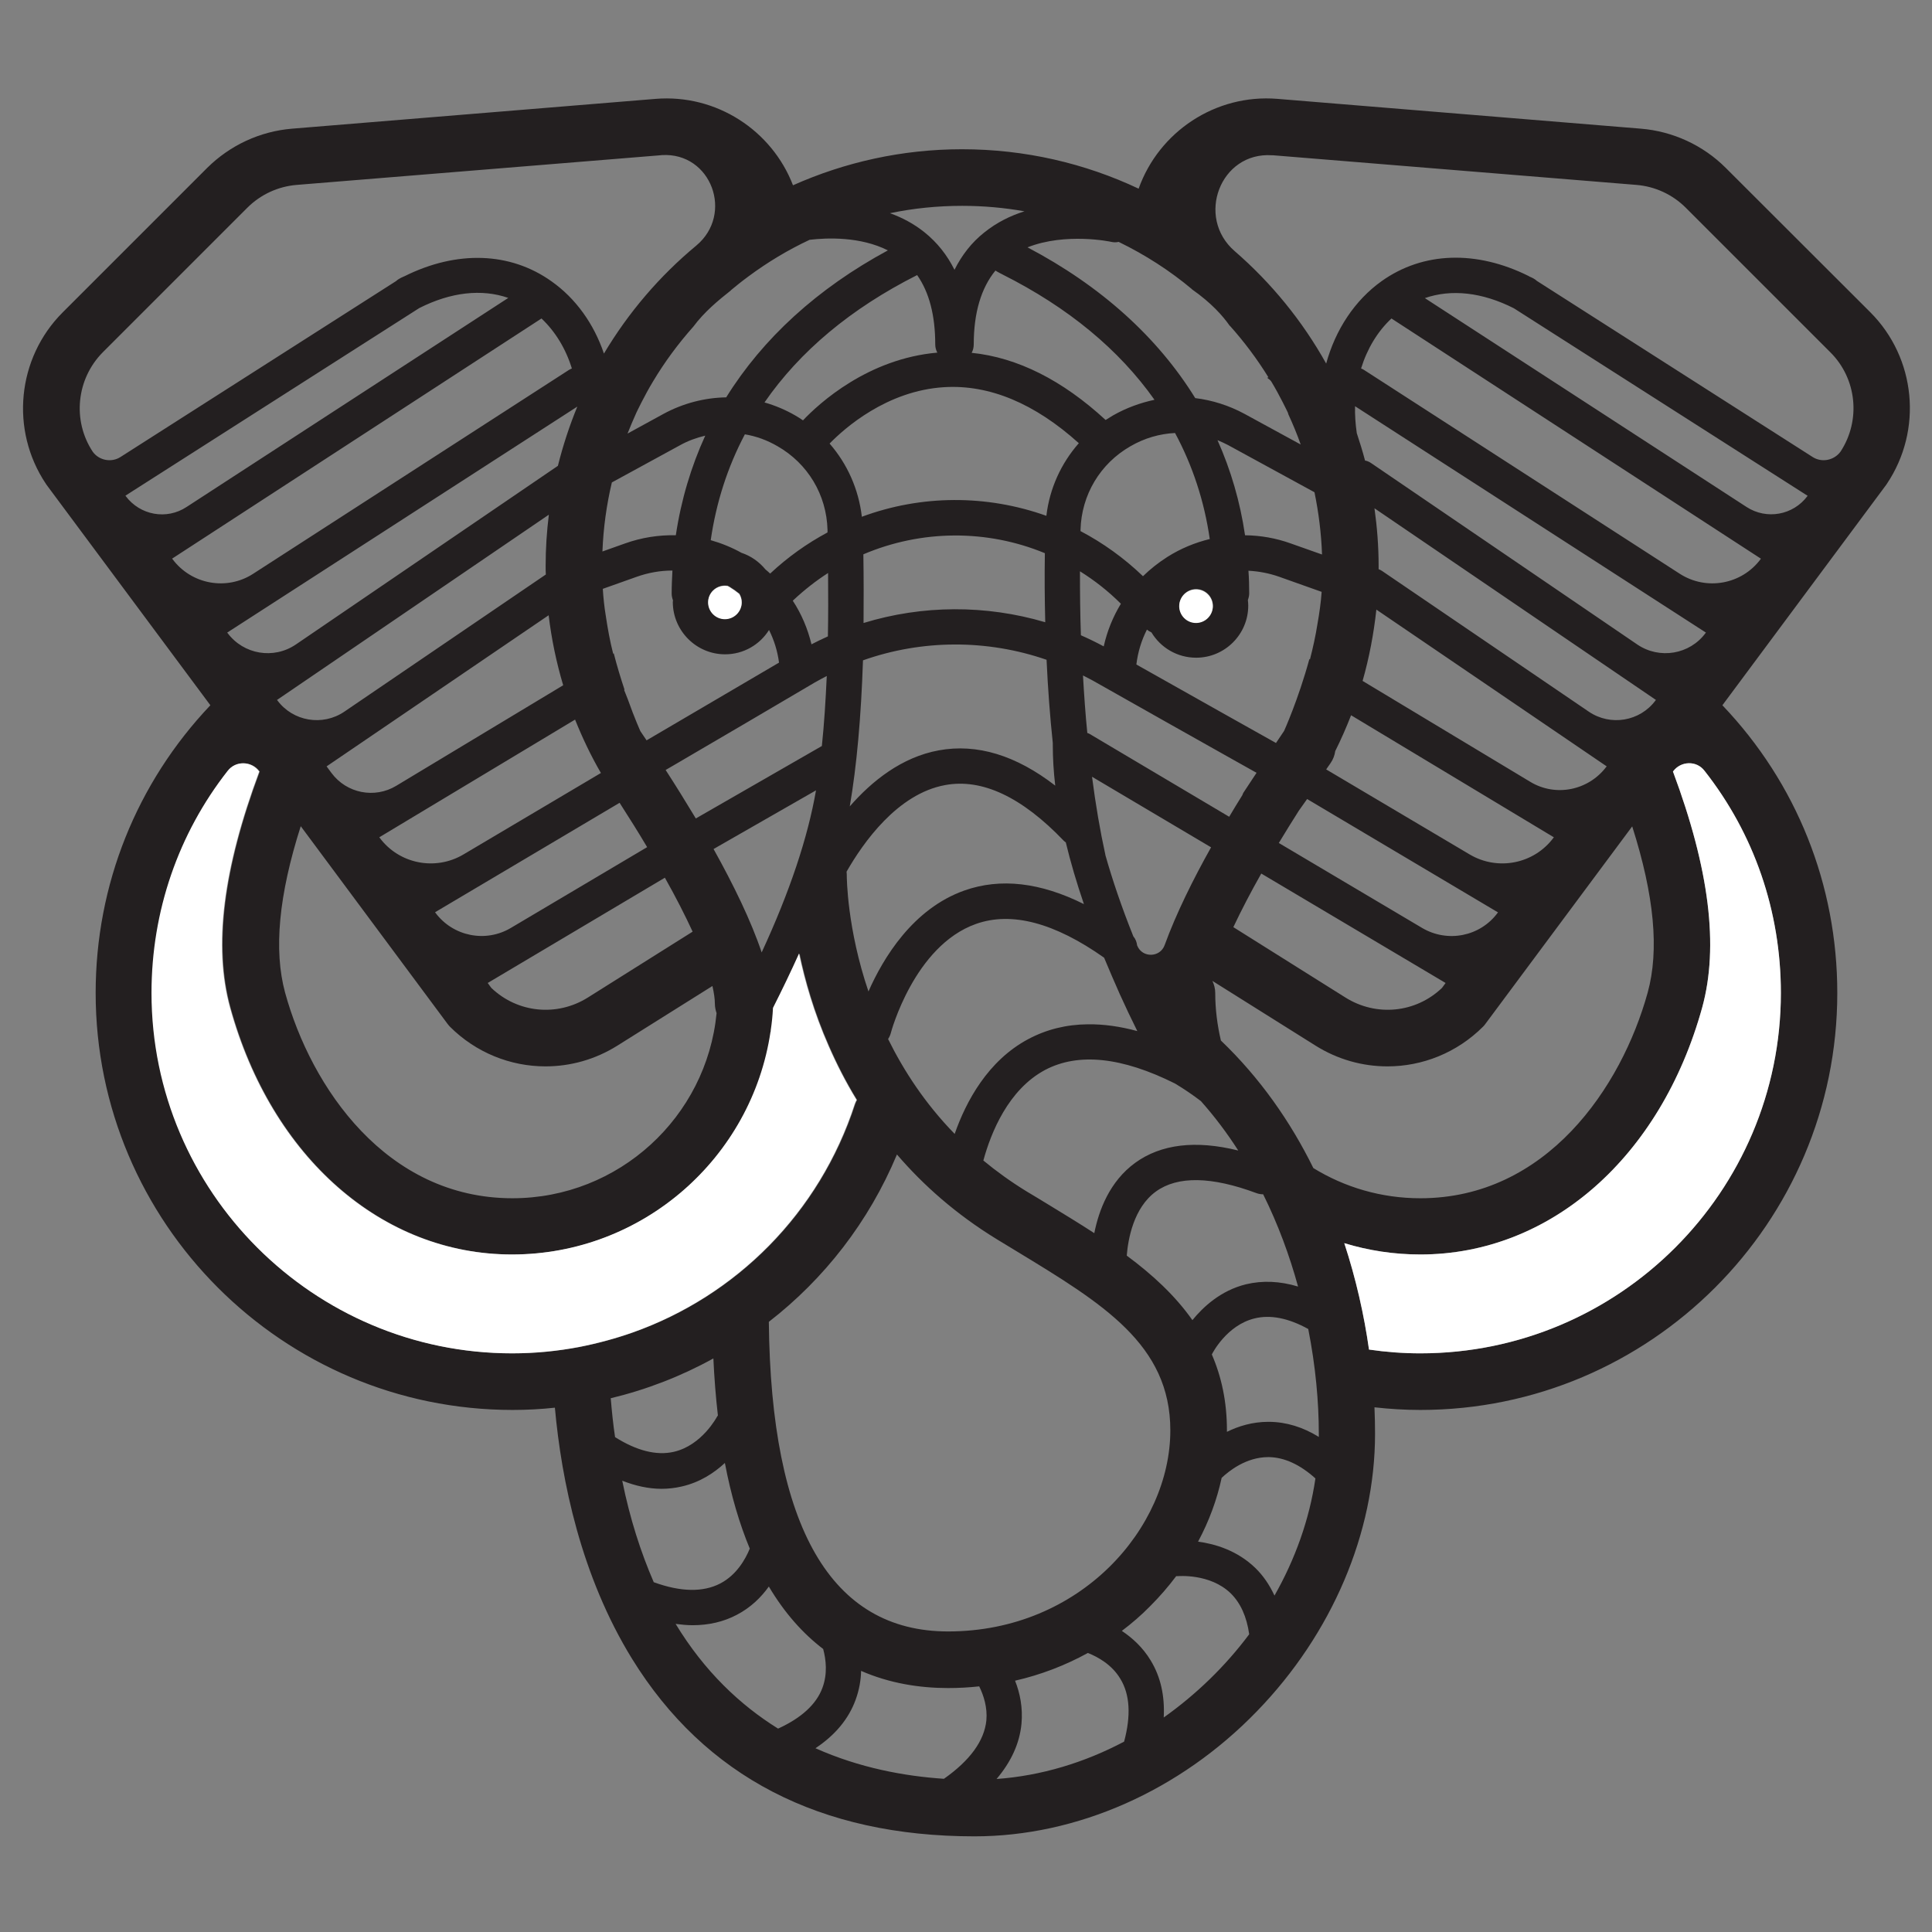 <?xml version="1.0" encoding="utf-8"?>
<!-- Generator: Adobe Illustrator 18.1.1, SVG Export Plug-In . SVG Version: 6.00 Build 0)  -->
<svg version="1.1" id="Layer_1" xmlns="http://www.w3.org/2000/svg" xmlns:xlink="http://www.w3.org/1999/xlink" x="0px" y="0px"
	 viewBox="0 0 1024 1024" enable-background="new 0 0 1024 1024" xml:space="preserve">
<rect x="0" y="0" width="1024" height="1024" fill="#808080" stroke="none"/>
<g>
	<path fill="#231F20" d="M991.3,165.5L914.7,89c-12-12-28-19.4-45-20.8L677.1,52.4c-32.9-2.7-62.9,17.5-73.6,47.6
		c-28.4-13.4-60.2-20.9-93.6-20.9c-31.9,0-62.2,6.9-89.6,19.1c-11.2-29.1-40.6-48.4-72.8-45.8L154.8,68.2c-17,1.4-32.9,8.8-45,20.8
		l-76.6,76.6c-24.2,24.2-27.9,62.4-8.9,90.8c0.1,0.2,0.3,0.4,0.4,0.6l86.8,116.8C72.4,415,50.7,468.9,50.7,526.3
		c0,121.8,99.1,221,221,221c7.6,0,15-0.4,22.4-1.2c3.5,38.7,13.8,89.1,40.9,133.1c38.6,62.5,99.7,94.1,181.5,94.1
		c54.3,0,108.8-24.1,149.6-66.2c39.9-41.1,62.7-94.7,62.7-147.1c0-4.6-0.1-9.3-0.3-14.1c8,0.9,16.1,1.4,24.3,1.4
		c121.8,0,221-99.1,221-221c0-57.4-21.6-111.3-60.9-152.5l86.8-116.8c0.1-0.2,0.3-0.4,0.4-0.6
		C1019.2,227.9,1015.5,189.7,991.3,165.5z M589,128.2c1.3,0.3,2.7,0.3,3.9,0c14,6.8,27.1,15.2,38.9,25.1c0,0,0,0-0.1,0
		c10.3,7.2,16.5,14.2,20.1,19.4c0,0,0.1,0,0.1,0c7.6,8.5,14.4,17.6,20.4,27.3c-0.2,0.1-0.5,0.1-0.7,0.2c1,0.7,1.8,1.4,2.2,2
		c4.5,7.4,8.8,16.5,8.8,16.5s0.1,0.4,0.3,1c2.4,5.2,4.6,10.5,6.5,15.9l-29.7-16.2c-8.3-4.5-17.2-7.3-26.2-8.4
		c-19.9-32.2-49.9-59.4-88.9-79.9C564.8,123.1,588.8,128.1,589,128.2z M384.3,310.3c0.5,0,0.9,0.1,1.4,0.1c0.4,0.2,0.8,0.4,1.1,0.6
		c1.8,1.1,3.5,2.3,5.1,3.6c0.8,1.3,1.3,2.9,1.3,4.5c0,4.9-4,8.9-8.9,8.9c-4.9,0-8.9-4-8.9-8.9S379.4,310.3,384.3,310.3z
		 M376.7,286.3c2.9-20.1,9-38.9,18.1-56.1c6,1,11.8,3.1,17.3,6.3c16.1,9.2,26,25.8,26.5,44.3c0,0.5,0,0.9,0,1.4
		c-10.8,5.8-21,13-30.4,21.8c-0.8-0.8-1.7-1.5-2.5-2.2c-3.3-4-7.6-7.1-12.7-8.8C387.8,290.1,382.3,287.9,376.7,286.3z M384.3,346.8
		c9.8,0,18.4-5.1,23.3-12.9c2.7,5.4,4.5,11.2,5.3,17.3c-34.6,20.3-56.5,33.2-70.2,41.2l-3.3-4.9c0,0-3-6.6-6.7-17
		c-0.6-1.6-1.3-3.2-1.9-4.8c0.1-0.1,0.1-0.1,0.2-0.2c-1.9-5.7-3.9-12.2-5.7-19.2c-0.1,0.1-0.2,0.1-0.3,0.2c-1.7-6.6-2.9-13.3-3.9-20
		c-0.8-4.8-1.3-9.6-1.6-14.4l18-6.4c6.2-2.2,12.6-3.3,18.9-3.3c-0.2,4-0.4,8.1-0.4,12.2c0,1.3,0.3,2.5,0.7,3.6c0,0.3-0.1,0.7-0.1,1
		C356.7,334.4,369.1,346.8,384.3,346.8z M358.2,283.7c-9.1-0.2-18.2,1.2-27.1,4.4l-11.8,4.2c0.5-12.6,2.2-24.8,5-36.6l36.1-19.7
		c4.3-2.4,8.8-4,13.4-5.1C366.3,247.3,361,265,358.2,283.7z M328.4,425.5c5.2,8.1,10.1,15.9,14.6,23.5l-72.2,42.8
		c-13.4,8-30.7,4.5-40-8l-0.2-0.3L328.4,425.5z M352.4,465.2c5.8,10.3,10.7,19.9,14.7,28.6l-55.5,34.9c-16.4,10.3-37.3,8.2-51.2-5.1
		l-1.9-2.6L352.4,465.2z M245.6,452.9c-14.9,8.8-34.1,5-44.4-8.9l-0.2-0.2l103.8-62.4c3.9,9.7,8.4,19.2,13.7,28.3L245.6,452.9z
		 M175.7,409.7l-2.6-3.5l117.7-80.1c1.5,12.6,4.1,25,7.7,37.1L210,416.5C198.6,423.4,183.7,420.5,175.7,409.7z M295.7,246.9
		l-138.9,94.7c-11.8,8-27.7,5.3-36.2-6.1l-0.2-0.2L306,215.5C301.8,225.7,298.4,236.1,295.7,246.9z M290.9,272.8
		c-1.1,8.9-1.7,17.9-1.7,27.1c0,1.5,0,3.1,0.1,4.6l-106.8,72.7c-11.5,7.8-27.2,5.2-35.5-6l-0.2-0.2L290.9,272.8z M159.4,437.9
		L237,542.4c0.4,0.6,0.9,1.1,1.4,1.7c13.9,13.9,32.2,21.1,50.7,21.1c13.2,0,26.4-3.6,38.3-11.1l50.2-31.5c0.8,3.6,1.3,6.8,1.3,9.4
		c0,1.8,0.4,3.5,0.9,5c-5.3,55-51.8,98.1-108.2,98.1c-66.8,0-106.7-58.7-120.5-109C145,503.6,147.7,474.6,159.4,437.9z M378.2,450
		l54.3-31.1c-4.3,24.8-13.8,53.5-28.8,85.9C398.1,488.1,388.8,469,378.2,450z M368.8,433.8c-5.3-8.8-10.7-17.5-16-25.7
		c2.9-1.7,6.1-3.5,9.6-5.6c19.6-11.4,45.2-26.5,69.5-40.8c2.1-1.2,4.2-2.3,6.3-3.4c-0.6,13.3-1.4,25.7-2.6,37.1L368.8,433.8z
		 M430.1,341.5c-2-8.3-5.3-16.1-9.9-23.1l0.4-0.4c5.8-5.4,11.9-10.2,18.3-14.3c0.1,11.7,0.1,22.9-0.1,33.6
		C435.9,338.6,433,340,430.1,341.5z M425.6,222.8c-1.3-0.9-2.7-1.8-4.1-2.6c-5.2-3-10.7-5.3-16.3-6.9c18.7-27.1,45.8-49.8,80.9-67.5
		c6.4,9.1,9.6,21.4,9.6,36.8c0,1.5,0.4,3,1.1,4.3C460.1,190.1,434.3,213.6,425.6,222.8z M500.6,205.2c23.8-1.4,47.8,8.6,71.2,29.7
		c-9.4,10.7-15.5,24-17.2,38.5c-31.6-11.3-66.3-11.2-97.8,0.5c-1.7-14.6-7.7-28-17.1-38.8C447.4,227.2,469.9,207,500.6,205.2z
		 M661.4,318c0.4-1.1,0.7-2.2,0.7-3.5c0-4-0.1-8-0.4-12c5.5,0.3,10.9,1.3,16.3,3.2l22.5,8c-0.4,5.6-1.2,11.3-2.2,16.9
		c-1,6.4-2.4,12.7-4,18.9c-0.1-0.1-0.2-0.1-0.3-0.2c-5.9,21.6-13.4,38.1-13.4,38.1l-4.3,6.4c-13.8-7.7-36.7-20.6-74-41.6
		c0.8-6.6,2.7-12.8,5.6-18.5c0.7,0.6,1.5,1.1,2.4,1.5c4.8,8,13.6,13.4,23.7,13.4c15.2,0,27.6-12.4,27.6-27.6
		C661.6,320,661.5,319,661.4,318z M553.9,567.1c17.6-9.3,40.7-6.9,68.9,7.2c0,0,0,0,0,0v0c4.8,2.9,9.4,6,13.7,9.3
		c7.3,8.2,13.9,17,19.8,26.2c-22.6-5.6-40.9-3.4-54.6,6.5c-13.6,9.9-19.3,25.2-21.7,37.3c-8.3-5.4-16.9-10.6-25.4-15.8
		c-3.5-2.1-7-4.3-10.6-6.4c-8.3-5.1-15.9-10.6-22.8-16.3C525.2,600.4,534.4,577.5,553.9,567.1z M506,601
		c-15.7-16.1-27-33.5-35.3-50.3c0.6-0.9,1.1-1.9,1.4-3c0.1-0.5,12.4-46.4,45.2-58c18.9-6.7,41.7-0.6,67.9,17.9
		c2.6,6.3,5.4,12.7,8.3,19.3c2.9,6.4,6,13,9.3,19.6c-9.2-2.5-17.9-3.7-26.2-3.6c-11.4,0.1-21.9,2.7-31.5,7.8
		C523.6,562.1,512,583.8,506,601z M617.3,500.9c-2.4,6.7-11.8,6.9-14.5,0.4c0-0.1-0.1-0.1-0.1-0.2c-0.2-1.7-0.8-3.4-2-4.8
		c-6.1-15.2-11-29.6-14.8-43c0,0,0-0.1,0-0.1c-2.8-12.7-5.2-26.7-7.1-41.5l63.1,37.4C632.4,466,623.3,484.4,617.3,500.9z
		 M577.7,389.1c-0.5-0.3-0.9-0.5-1.4-0.6c-1-9.9-1.7-20.1-2.3-30.5c1.7,0.9,3.3,1.7,5,2.6c25.7,14.5,52.9,29.9,73.8,41.6
		c4.8,2.7,9.2,5.2,13.2,7.4l-7,10.6c-0.2,0.4-0.4,0.8-0.5,1.2c-2.3,3.6-4.6,7.5-7,11.5L577.7,389.1z M572.9,336.7
		c-0.4-11.2-0.5-22.5-0.5-33.9c7.7,4.8,15,10.5,21.7,17.2c-4.2,6.9-7.3,14.5-9.1,22.6C581.1,340.5,577,338.5,572.9,336.7z
		 M668.5,463l97.7,58l-1.9,2.6c-13.9,13.3-34.8,15.4-51.2,5.1l-59.4-37.3C658,482.3,663,472.7,668.5,463z M634,330
		c-4.9,0-8.9-4-8.9-8.9s4-8.9,8.9-8.9c4.9,0,8.9,4,8.9,8.9S638.9,330,634,330z M618.7,295.2c-4.7,3-9,6.4-12.9,10.2
		c-10.1-9.7-21.3-17.7-33.1-23.9c0-0.2,0-0.4,0-0.7c0.5-18.5,10.4-35.1,26.5-44.3c7.4-4.3,15.5-6.6,23.6-7
		c9.3,17.3,15.5,36.1,18.4,56.2C633.4,287.6,625.8,290.7,618.7,295.2z M589.9,220.2c-1.3,0.8-2.6,1.6-3.9,2.4
		c-22.9-21.1-46.7-33.1-71-35.6c0.7-1.3,1.1-2.8,1.1-4.4c0-16.8,3.9-29.9,11.5-39.2c1.2,0.8,2.5,1.4,3.8,2.1
		c34.8,17.5,61.7,39.8,80.5,66.4C604.4,213.5,596.9,216.2,589.9,220.2z M554,329.8c-31.4-9.3-65-9.2-96.3,0.4
		c0.1-11.6,0.1-23.7-0.1-36.4c30.8-13.1,65.5-13.3,96.2-0.6C553.6,305.5,553.7,317.8,554,329.8z M554.7,349.7
		c0.7,15.2,1.8,29.9,3.3,44.1c0,0.3,0,0.6,0,0.9c0,6.9,0.4,14.1,1.3,21.7c-20.8-16.1-41.5-22.4-61.7-18.7
		c-19.7,3.6-35.5,16.3-47.2,29.7c3.7-21.6,6-47.4,7-77.4C488.7,338.9,523.2,338.8,554.7,349.7z M501,416.1
		c19.5-3.6,40.6,6.3,62.8,29.5c0.3,0.3,0.7,0.6,1.1,0.9c2.5,10.4,5.7,21.3,9.6,32.7c-23-11.5-44.2-14-63.4-7.2
		c-27.3,9.7-43,35.8-50.8,53.5c-11.3-33.3-11.5-59.9-11.5-62.1c0-0.5-0.1-0.9-0.1-1.4C457.4,446.8,475.6,420.7,501,416.1z
		 M475.4,611.9c13.9,16.2,31.2,31.6,52.9,44.9c3.6,2.2,7.2,4.4,10.7,6.5c45.4,27.6,81.3,49.3,81.3,94.8
		c0,51.5-47.4,106.6-117.8,106.6c-62,0-93.9-55.2-95-164.1C436.8,677.9,460.5,647.6,475.4,611.9z M597.2,665.5
		c0.7-8.7,3.6-25.4,15.5-34c11.5-8.3,29.4-8,53.3,0.9c1.1,0.4,2.3,0.6,3.5,0.6c7.9,15.9,14,32.5,18.5,48.9
		c-9.6-2.9-18.8-3.3-27.6-1.2c-13.4,3.3-22.7,12-28.4,19C622.8,686.6,610.7,675.5,597.2,665.5z M647.1,551.5c-1.9-8.1-3-16.6-3-25.2
		v0c0-2.3-0.6-4.5-1.5-6.4l54.5,34.2c11.9,7.5,25.1,11.1,38.3,11.1c18.5,0,36.8-7.2,50.7-21.1c0.5-0.5,1-1.1,1.4-1.7l77.6-104.4
		c11.7,36.7,14.4,65.6,8.2,88.1c-13.9,50.3-53.7,109-120.5,109c-20.7,0-40.1-5.8-56.7-16C684,594.5,667.8,571.3,647.1,551.5z
		 M811.1,414.4l-88.9-53.5c3.5-12.3,5.9-24.9,7.3-37.8l122.1,83.1l-0.2,0.2C841.9,419,824.5,422.5,811.1,414.4z M842.1,377.2
		l-109.6-74.6c-0.6-0.4-1.2-0.7-1.8-0.9c0-0.6,0-1.2,0-1.7c0-10.4-0.8-20.6-2.2-30.6L877.7,371l-0.2,0.2
		C869.2,382.4,853.6,385,842.1,377.2z M867.8,341.6l-141-96.1c-1-0.7-2.1-1.2-3.3-1.4c-1.3-4.9-2.8-9.8-4.4-14.6l0-0.1
		c-0.7-4.8-1-9.5-0.9-14.1l186,120l-0.2,0.2C895.6,346.9,879.6,349.6,867.8,341.6z M823.6,443.8l-0.2,0.2
		c-10.3,13.9-29.5,17.7-44.4,8.9l-76.1-45.1c0.8-1.1,1.5-2.2,2.3-3.3c1.4-2,2.2-4.2,2.5-6.4c3.1-6.2,5.9-12.6,8.4-19L823.6,443.8z
		 M794,483.6l-0.2,0.2c-9.3,12.6-26.6,16-40.1,8l-75.9-45c3.5-5.8,7.1-11.6,10.6-17.1c1.5-2.1,2.9-4.1,4.4-6.2L794,483.6z
		 M684.3,288.1c-8-2.9-16.2-4.3-24.4-4.4c-2.6-17.7-7.5-34.5-14.6-50.4c1.9,0.8,3.7,1.6,5.6,2.6l45.8,25c2.2,10.7,3.6,21.7,4,33
		L684.3,288.1z M510,109.1c11.3,0,22.3,1,33,2.9c-7.4,2.3-14.7,5.9-21.3,11.2c-6.7,5.3-11.9,12-15.8,19.8
		c-3.9-7.8-9.1-14.4-15.8-19.8c-5.7-4.6-12-7.9-18.4-10.2C484.1,110.4,496.9,109.1,510,109.1z M395.9,147.1c0.3-0.2,0.5-0.4,0.8-0.6
		c10.1-7.5,20.9-14,32.4-19.4c9.2-1.1,26.8-1.8,41.5,5.6c-37.4,20.2-66.3,46.7-85.7,77.9c-11.4,0.2-22.8,3.1-33.3,8.8l-19,10.4
		c1.5-3.7,3-7.4,4.7-11.1c0,0,4.3-9.1,8.8-16.5c6.2-10.4,13.4-20.1,21.4-29.1c5.8-7.8,13.2-13.9,19.9-19.2c0,0-0.1,0-0.1,0
		C390.1,151.6,392.9,149.3,395.9,147.1z M49.2,239.5L49.2,239.5c-11-16.6-8.7-38.7,5.3-52.8l76.6-76.6c7-7,16.3-11.3,26.2-12.1
		l192.6-15.7c0.3,0,0.7-0.1,1-0.1c26.1-1.5,38.2,31.3,18.1,48c-19.4,16.1-35.9,35.4-48.9,57.2c-5.3-15.7-14.9-29.2-27.8-38.3
		c-21.9-15.6-50.2-16.5-77.9-2.7c-0.2,0.1-0.5,0.2-0.7,0.3c-0.7,0.3-1.3,0.6-2,1c-0.7,0.4-1.3,0.8-1.8,1.3L63.9,242.2
		C59.1,245.3,52.6,244.1,49.2,239.5z M66.6,262.9l-0.1-0.2l155.7-99.4c16.8-8.5,33.1-10.3,47.2-5.4L98.9,268.7
		C88.3,275.7,74.2,273.1,66.6,262.9z M91.4,296.3l-0.2-0.2l195.8-127.3c7.4,7,12.9,16.1,16.1,26.5c-0.5,0.2-1.1,0.5-1.6,0.8
		l-167.3,108C120.2,313.2,101.4,309.8,91.4,296.3z M271.7,717.3c-105.3,0-191.1-85.7-191.1-191c0-43.3,14.2-84.4,40.4-117.8
		c4.2-5.4,12.5-5.2,16.6,0.3l0.1,0.1c-19.3,51.7-24.4,92.7-15.5,125.1c21.9,79.5,80.6,130.9,149.4,130.9
		c69.5,0,127.2-51.4,137.1-118.1h0.1v-0.7c0.6-3.9,1-7.9,1.2-11.9c5-9.9,9.6-19.5,13.8-28.8c3,14.3,7.8,31.2,15.6,48.9
		c4.1,9.4,9,19.1,14.9,28.7c-0.4,0.7-0.7,1.4-1,2.2c-18.8,57.8-63,101.7-117.9,121.1c-9.1,3.2-18.4,5.7-28,7.6
		C295.9,716.1,283.9,717.3,271.7,717.3z M323.7,741.1c19.1-4.6,37.4-11.7,54.4-21.1c0.5,10.6,1.3,20.7,2.4,30.2
		c-0.1,0.2-0.3,0.4-0.4,0.6c-0.1,0.1-8,15.3-23,18.7c-9.2,2.1-19.7-0.6-31.1-7.8C325,755.1,324.3,748.2,323.7,741.1z M329.8,784.8
		c7.1,2.8,14.1,4.3,20.8,4.3c3.6,0,7.1-0.4,10.6-1.2c9.8-2.2,17.4-7.3,23-12.5c3.3,17.4,7.8,32.4,13.2,45.4c-2.3,5.6-7,14-15.7,18.5
		c-9.1,4.7-20.9,4.5-35.2-0.7C339.7,822.9,333.9,805.1,329.8,784.8z M412.4,916.2c-20.1-12.5-39-30.3-54.3-55.5
		c3.1,0.4,6.1,0.7,9,0.7c8.5,0,16.4-1.8,23.4-5.5c7.5-3.9,13-9.4,17-15c8.5,14.3,18.3,25.1,28.8,33.1c1.5,5.6,2.4,13.1-0.4,20.6
		C432.7,903.3,424.7,910.6,412.4,916.2z M522.8,911.8c-1.1,10.9-8.7,21.3-22.5,31c-21-1.4-44.8-5.8-68.1-16.2
		c10.4-6.9,17.6-15.5,21.3-25.7c1.9-5.2,2.8-10.4,2.9-15.3c15.1,6.6,31,9.1,46.1,9.1c5.6,0,11.1-0.3,16.5-0.9
		C521.4,898.7,523.4,905,522.8,911.8z M595.8,923.1c-21,11.1-43.9,18.1-67.6,19.8c7.7-9.1,12.2-18.8,13.2-29.2
		c0.8-8.6-0.8-16.4-3.4-22.9c13.6-3.1,26.6-8.1,38.6-14.7c5.5,2.2,12.8,6.3,17.2,13.7C598.9,898.1,599.5,909.3,595.8,923.1z
		 M616.8,910.3c0.6-11.4-1.6-21.5-6.9-30.2c-4.2-7-9.8-12-15.3-15.7c5.3-4,10.3-8.3,15-13.1c5-5,9.6-10.3,13.8-15.9
		c0.2,0,0.5,0,0.7,0c0.2,0,17.2-1.6,28.2,9.1c5.2,5.1,8.5,12.4,9.8,21.7C649.4,883.2,634,898.1,616.8,910.3z M675.5,845.7
		c-2.6-5.6-5.9-10.5-10.1-14.6c-9.7-9.4-21.5-12.8-30.4-14c5.8-10.8,10-22.2,12.5-33.8c3.7-3.5,12.9-11,24.7-11c0.2,0,0.3,0,0.5,0
		c8.2,0.2,16.4,4,24.5,11.3C694,805.5,686.4,826.5,675.5,845.7z M699,761.6c-8.4-5.2-17.2-7.9-26.2-8c-0.2,0-0.4,0-0.6,0
		c-8.4,0-15.8,2.3-21.9,5.3c0-0.3,0-0.5,0-0.8c0-15.2-2.9-28.4-8-40.2c0.3-0.7,7.9-15.5,22.6-19.1c8.4-2.1,18-0.2,28.5,5.6
		c3.9,19.7,5.6,38.7,5.6,55.5C699,760.5,699,761.1,699,761.6z M943.9,526.3c0,105.3-85.7,191-191.1,191c-9.2,0-18.3-0.7-27.2-2
		c-2.6-18.4-6.9-37.5-13.1-56.4c12.8,3.9,26.3,6,40.3,6c68.8,0,127.4-51.4,149.4-130.9c8.9-32.4,3.8-73.4-15.5-125.1l0.1-0.1
		c4.1-5.5,12.4-5.8,16.6-0.3C929.7,441.9,943.9,482.9,943.9,526.3z M933.2,296.3c-10,13.5-28.8,16.9-42.9,7.8L723,196.1
		c-0.5-0.3-1-0.6-1.6-0.8c3.2-10.4,8.7-19.6,16.1-26.5l195.8,127.3L933.2,296.3z M958,262.9c-7.6,10.2-21.7,12.7-32.3,5.8L755.2,158
		c14.1-4.9,30.4-3.1,47.2,5.4l155.7,99.4L958,262.9z M975.5,239.4L975.5,239.4c-3.5,4.7-10,5.9-14.8,2.8l-146.1-93.3
		c-0.6-0.5-1.2-1-1.8-1.3c-0.7-0.4-1.4-0.7-2.1-1c-0.2-0.1-0.4-0.2-0.5-0.3c-27.7-13.8-56-12.9-77.9,2.7
		c-14.3,10.2-24.5,25.8-29.4,43.7c-12.6-22.6-29.1-42.8-48.5-59.6c-20.8-18-7.6-52.7,19.8-50.8c0.2,0,0.4,0,0.6,0L867.3,98
		c9.9,0.8,19.2,5.1,26.2,12.1l76.6,76.6C984.2,200.7,986.4,222.8,975.5,239.4z"/>
	<path fill="#FFFFFF" d="M271.4,717.3c-105.3,0-191.1-85.7-191.1-191c0-43.3,14.2-84.4,40.4-117.8c4.2-5.4,12.5-5.2,16.6,0.3
		l0.1,0.1c-19.3,51.7-24.4,92.7-15.5,125.1c21.9,79.5,80.6,130.9,149.4,130.9c69.5,0,127.2-51.4,137.1-118.1h0.1v-0.7
		c0.6-3.9,1-7.9,1.2-11.9c5-9.9,9.6-19.5,13.8-28.8c3,14.3,7.8,31.2,15.6,48.9c4.1,9.4,9,19.1,14.9,28.7c-0.4,0.7-0.7,1.4-1,2.2
		c-18.8,57.8-63,101.7-117.9,121.1c-9.1,3.2-18.4,5.7-28,7.6C295.6,716.1,283.6,717.3,271.4,717.3z"/>
	<path fill="#FFFFFF" d="M943.9,526.3c0,105.3-85.7,191-191.1,191c-9.2,0-18.3-0.7-27.2-2c-2.6-18.4-6.9-37.5-13.1-56.4
		c12.8,3.9,26.3,6,40.3,6c68.8,0,127.4-51.4,149.4-130.9c8.9-32.4,3.8-73.4-15.5-125.1l0.1-0.1c4.1-5.5,12.4-5.8,16.6-0.3
		C929.7,441.9,943.9,482.9,943.9,526.3z"/>
</g>
<path fill="#FFFFFF" d="M384.2,310.5c0.5,0,0.9,0.1,1.4,0.1c0.4,0.2,0.8,0.4,1.1,0.6c1.8,1.1,3.5,2.3,5.1,3.6
	c0.8,1.3,1.3,2.9,1.3,4.5c0,4.9-4,8.9-8.9,8.9c-4.9,0-8.9-4-8.9-8.9S379.3,310.5,384.2,310.5z"/>
<path fill="#FFFFFF" d="M633.9,330.2c-4.9,0-8.9-4-8.9-8.9s4-8.9,8.9-8.9c4.9,0,8.9,4,8.9,8.9S638.8,330.2,633.9,330.2z"/>
</svg>

